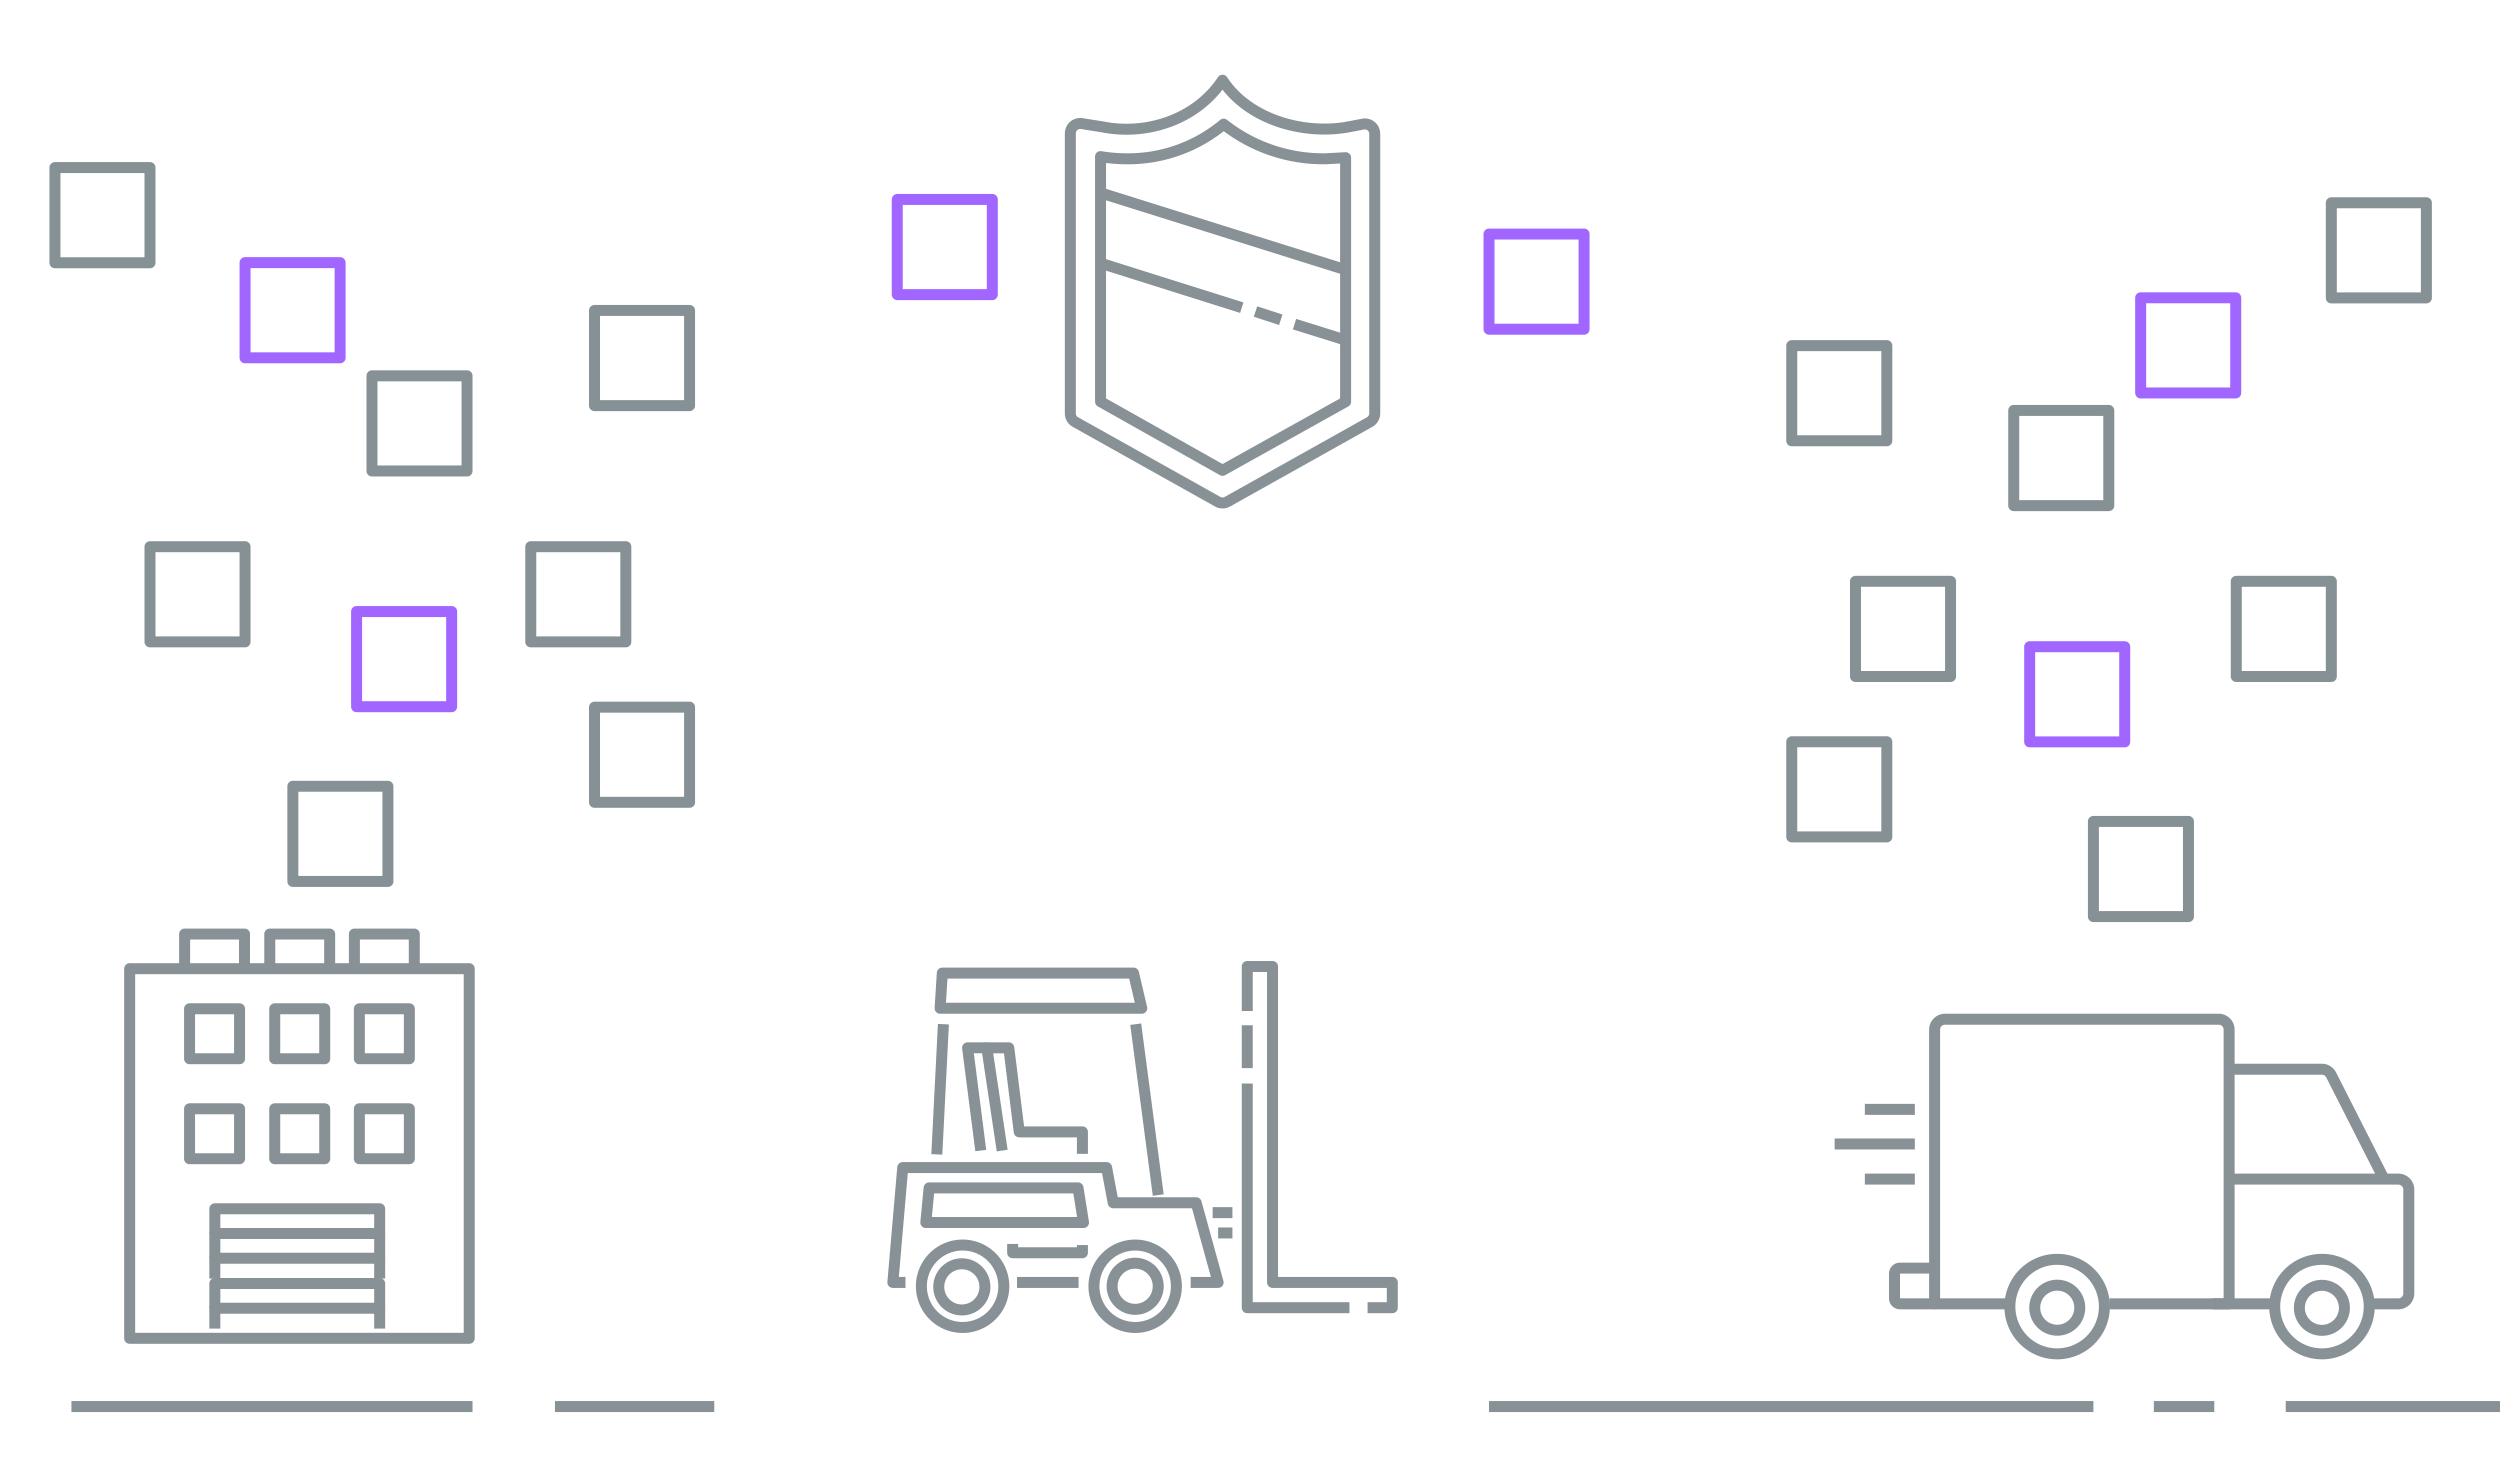 <svg xmlns="http://www.w3.org/2000/svg" id="prefix__graphic-benefits-tl" width="455" height="269.12" viewBox="0 0 455 269.12">
    <defs>
        <clipPath id="prefix__clip-path">
            <path id="prefix__Rectangle_1583" fill="none" d="M0 0H455V269.12H0z" data-name="Rectangle 1583"/>
        </clipPath>
        <style>
            .prefix__cls-3,.prefix__cls-4,.prefix__cls-5{fill:none}.prefix__cls-3{stroke:#879196}.prefix__cls-3,.prefix__cls-4,.prefix__cls-5{stroke-linejoin:round;stroke-width:2px}.prefix__cls-4{stroke:#869196}.prefix__cls-5{stroke:#a166ff}
        </style>
    </defs>
    <g id="prefix__benefits-tl" transform="translate(227.5 134.56)">
        <g id="prefix__Group_1449" clip-path="url(#prefix__clip-path)" data-name="Group 1449" transform="translate(-227.5 -134.56)">
            <path id="prefix__Path_1532" d="M245.4 23.1c-8.1 1.5-18.2-1.3-22.9-8.5-4.7 7.1-13.7 10.1-21.8 8.5l-3.8-.6a1.8 1.8 0 0 0-2.1 1.8v50.9a1.8 1.8 0 0 0 .9 1.6l25.9 14.5a1.8 1.8 0 0 0 1.8 0l25.9-14.5a1.8 1.8 0 0 0 .9-1.6V24.4a1.8 1.8 0 0 0-2.2-1.8z" class="prefix__cls-3" data-name="Path 1532"/>
            <path id="prefix__Path_1533" d="M200.3 73.1V28.5a28.6 28.6 0 0 0 4.7.4 27.1 27.1 0 0 0 17.7-6.3 29.3 29.3 0 0 0 18.5 6.3l3.7-.2v44.4l-22.4 12.5z" class="prefix__cls-3" data-name="Path 1533"/>
            <path id="prefix__Line_638" d="M44.6 14L0 0" class="prefix__cls-3" data-name="Line 638" transform="translate(200.3 35.1)"/>
            <path id="prefix__Line_639" d="M25.7 8.1L0 0" class="prefix__cls-3" data-name="Line 639" transform="translate(200.3 47.9)"/>
            <path id="prefix__Line_640" d="M4.6 1.5L0 0" class="prefix__cls-3" data-name="Line 640" transform="translate(228.5 56.7)"/>
            <path id="prefix__Line_641" d="M9.3 2.9L0 0" class="prefix__cls-3" data-name="Line 641" transform="translate(235.6 59)"/>
            <path id="prefix__Path_1534" d="M406.6 194.6h16a1.9 1.9 0 0 1 1.7 1.1l9.6 18.9" class="prefix__cls-3" data-name="Path 1534"/>
            <path id="prefix__Path_1535" d="M352.1 237.3h-6.3a1 1 0 0 1-1-1v-4.5a1 1 0 0 1 1-1h6.3" class="prefix__cls-3" data-name="Path 1535"/>
            <path id="prefix__Path_1536" d="M383 237.8a8.6 8.6 0 1 1-8.6-8.6 8.6 8.6 0 0 1 8.6 8.6z" class="prefix__cls-3" data-name="Path 1536"/>
            <circle id="prefix__Ellipse_35" cx="4.1" cy="4.1" r="4.1" class="prefix__cls-3" data-name="Ellipse 35" transform="rotate(-36.3 546.018 -443.778)"/>
            <path id="prefix__Path_1537" d="M431.2 237.8a8.6 8.6 0 1 1-8.6-8.6 8.6 8.6 0 0 1 8.6 8.6z" class="prefix__cls-3" data-name="Path 1537"/>
            <circle id="prefix__Ellipse_36" cx="4.1" cy="4.1" r="4.1" class="prefix__cls-3" data-name="Ellipse 36" transform="rotate(-36.3 570.137 -517.23)"/>
            <path id="prefix__Line_642" d="M9.1 0L0 0" class="prefix__cls-3" data-name="Line 642" transform="translate(339.4 214.6)"/>
            <path id="prefix__Line_643" d="M9.1 0L0 0" class="prefix__cls-3" data-name="Line 643" transform="translate(339.4 201.9)"/>
            <path id="prefix__Line_644" d="M14.6 0L0 0" class="prefix__cls-3" data-name="Line 644" transform="translate(333.9 208.2)"/>
            <path id="prefix__Path_1538" d="M365.7 237.3h-13.6v-49.9a1.9 1.9 0 0 1 1.9-1.9h49.8a1.9 1.9 0 0 1 1.9 1.9v49.9h-21.8" class="prefix__cls-3" data-name="Path 1538"/>
            <path id="prefix__Path_1539" d="M405.7 214.6h30.8a1.9 1.9 0 0 1 1.9 1.9v18.9a1.9 1.9 0 0 1-1.9 1.9h-5" class="prefix__cls-3" data-name="Path 1539"/>
            <path id="prefix__Line_645" d="M11.1 0L0 0" class="prefix__cls-3" data-name="Line 645" transform="translate(402.7 237.3)"/>
            <path id="prefix__Path_1540" d="M216.7 233.4h5l-4-14.5h-15.1l-1.2-6.4h-37.1l-1.8 20.9h2.3" class="prefix__cls-3" data-name="Path 1540"/>
            <path id="prefix__Line_646" d="M0 0L11.2 0" class="prefix__cls-3" data-name="Line 646" transform="translate(185.1 233.4)"/>
            <path id="prefix__Line_647" d="M0 0L4.1 31.1" class="prefix__cls-3" data-name="Line 647" transform="translate(206.7 186.4)"/>
            <path id="prefix__Line_648" d="M0 23.7L1.2 0" class="prefix__cls-3" data-name="Line 648" transform="translate(170.5 186.4)"/>
            <path id="prefix__Path_1541" d="M207.8 183.5h-36.7l.4-6.4h34.8z" class="prefix__cls-3" data-name="Path 1541"/>
            <path id="prefix__Path_1542" d="M197.2 222.5h-28.7l.6-6.3h27.1z" class="prefix__cls-3" data-name="Path 1542"/>
            <path id="prefix__Path_1543" d="M179.6 190.7h-3.5l2.4 18.7" class="prefix__cls-3" data-name="Path 1543"/>
            <path id="prefix__Path_1544" d="M197 210v-4h-11.5l-1.9-15.3h-4l2.8 18.7" class="prefix__cls-3" data-name="Path 1544"/>
            <path id="prefix__Path_1545" d="M184.3 226.4v1.6H197v-1.4" class="prefix__cls-3" data-name="Path 1545"/>
            <path id="prefix__Path_1546" d="M248.9 238h4.5v-4.6h-21.8v-57.5H227v8.1" class="prefix__cls-3" data-name="Path 1546"/>
            <path id="prefix__Path_1547" d="M227 197.2V238h18.6" class="prefix__cls-3" data-name="Path 1547"/>
            <path id="prefix__Line_649" d="M0 0L0 7.8" class="prefix__cls-3" data-name="Line 649" transform="translate(227 186.6)"/>
            <path id="prefix__Path_1548" d="M214.1 234.1a7.5 7.5 0 1 1-7.5-7.5 7.5 7.5 0 0 1 7.5 7.5z" class="prefix__cls-3" data-name="Path 1548"/>
            <circle id="prefix__Ellipse_37" cx="4.2" cy="4.2" r="4.2" class="prefix__cls-3" data-name="Ellipse 37" transform="translate(202.4 229.9)"/>
            <path id="prefix__Path_1549" d="M180.5 239.4a7.5 7.5 0 1 1 0-10.6 7.5 7.5 0 0 1 0 10.6z" class="prefix__cls-3" data-name="Path 1549"/>
            <path id="prefix__Path_1550" d="M178.7 236.3a4.2 4.2 0 1 1-1.5-5.7 4.2 4.2 0 0 1 1.5 5.7z" class="prefix__cls-3" data-name="Path 1550"/>
            <path id="prefix__Line_650" d="M0 0L3.6 0" class="prefix__cls-3" data-name="Line 650" transform="translate(220.7 220.7)"/>
            <path id="prefix__Line_651" d="M0 0L2.6 0" class="prefix__cls-3" data-name="Line 651" transform="translate(221.7 224.4)"/>
            <path id="prefix__Rectangle_1556" d="M0 0H61.8V67.27H0z" class="prefix__cls-3" data-name="Rectangle 1556" transform="translate(23.6 176.3)"/>
            <path id="prefix__Rectangle_1557" d="M0 0H9.1V9.09H0z" class="prefix__cls-3" data-name="Rectangle 1557" transform="translate(34.5 183.6)"/>
            <path id="prefix__Rectangle_1558" d="M0 0H9.1V9.09H0z" class="prefix__cls-3" data-name="Rectangle 1558" transform="translate(34.5 201.8)"/>
            <path id="prefix__Rectangle_1559" d="M0 0H9.1V9.09H0z" class="prefix__cls-3" data-name="Rectangle 1559" transform="translate(50 183.6)"/>
            <path id="prefix__Rectangle_1560" d="M0 0H9.1V9.09H0z" class="prefix__cls-3" data-name="Rectangle 1560" transform="translate(50 201.8)"/>
            <path id="prefix__Rectangle_1561" d="M0 0H9.1V9.09H0z" class="prefix__cls-3" data-name="Rectangle 1561" transform="translate(65.4 183.6)"/>
            <path id="prefix__Rectangle_1562" d="M0 0H9.1V9.09H0z" class="prefix__cls-3" data-name="Rectangle 1562" transform="translate(65.4 201.8)"/>
            <path id="prefix__Path_1551" d="M39.1 238.1v-4.5h30v4.5" class="prefix__cls-3" data-name="Path 1551"/>
            <path id="prefix__Path_1552" d="M39.1 241.8v-3.7h30v3.7" class="prefix__cls-3" data-name="Path 1552"/>
            <path id="prefix__Path_1553" d="M39.1 229v-4.5h30v4.5" class="prefix__cls-3" data-name="Path 1553"/>
            <path id="prefix__Path_1554" d="M39.1 224.5V220h30v4.5" class="prefix__cls-3" data-name="Path 1554"/>
            <path id="prefix__Path_1555" d="M39.1 232.7V229h30v3.7" class="prefix__cls-3" data-name="Path 1555"/>
            <path id="prefix__Path_1556" d="M49.1 177.2V170H60v7.2" class="prefix__cls-3" data-name="Path 1556"/>
            <path id="prefix__Path_1557" d="M64.5 177.2V170h10.9v7.2" class="prefix__cls-3" data-name="Path 1557"/>
            <path id="prefix__Path_1558" d="M33.6 177.2V170h10.9v7.2" class="prefix__cls-3" data-name="Path 1558"/>
            <path id="prefix__Rectangle_1563" d="M0 0H17.3V17.32H0z" class="prefix__cls-4" data-name="Rectangle 1563" transform="translate(407 105.8)"/>
            <path id="prefix__Rectangle_1564" d="M0 0H17.3V17.32H0z" class="prefix__cls-4" data-name="Rectangle 1564" transform="translate(381 149.5)"/>
            <path id="prefix__Rectangle_1565" d="M0 0H17.3V17.32H0z" class="prefix__cls-4" data-name="Rectangle 1565" transform="translate(366.5 74.7)"/>
            <path id="prefix__Rectangle_1566" d="M0 0H17.3V17.32H0z" class="prefix__cls-5" data-name="Rectangle 1566" transform="translate(369.4 117.7)"/>
            <path id="prefix__Rectangle_1567" d="M0 0H17.3V17.32H0z" class="prefix__cls-4" data-name="Rectangle 1567" transform="translate(326.1 62.9)"/>
            <path id="prefix__Rectangle_1568" d="M0 0H17.3V17.32H0z" class="prefix__cls-5" data-name="Rectangle 1568" transform="translate(389.6 54.2)"/>
            <path id="prefix__Rectangle_1569" d="M0 0H17.3V17.32H0z" class="prefix__cls-4" data-name="Rectangle 1569" transform="translate(337.7 105.8)"/>
            <path id="prefix__Rectangle_1570" d="M0 0H17.3V17.32H0z" class="prefix__cls-4" data-name="Rectangle 1570" transform="translate(326.1 135)"/>
            <path id="prefix__Rectangle_1571" d="M0 0H17.3V17.32H0z" class="prefix__cls-5" data-name="Rectangle 1571" transform="translate(271 42.6)"/>
            <path id="prefix__Rectangle_1572" d="M0 0H17.3V17.32H0z" class="prefix__cls-4" data-name="Rectangle 1572" transform="translate(424.3 36.9)"/>
            <path id="prefix__Rectangle_1573" d="M0 0H17.3V17.32H0z" class="prefix__cls-4" data-name="Rectangle 1573" transform="translate(27.3 99.5)"/>
            <path id="prefix__Rectangle_1574" d="M0 0H17.3V17.32H0z" class="prefix__cls-4" data-name="Rectangle 1574" transform="translate(53.3 143.1)"/>
            <path id="prefix__Rectangle_1575" d="M0 0H17.3V17.32H0z" class="prefix__cls-4" data-name="Rectangle 1575" transform="translate(67.7 68.4)"/>
            <path id="prefix__Rectangle_1576" d="M0 0H17.3V17.32H0z" class="prefix__cls-5" data-name="Rectangle 1576" transform="translate(64.9 111.3)"/>
            <path id="prefix__Rectangle_1577" d="M0 0H17.3V17.32H0z" class="prefix__cls-4" data-name="Rectangle 1577" transform="translate(108.2 56.5)"/>
            <path id="prefix__Rectangle_1578" d="M0 0H17.3V17.32H0z" class="prefix__cls-5" data-name="Rectangle 1578" transform="translate(44.6 47.8)"/>
            <path id="prefix__Rectangle_1579" d="M0 0H17.3V17.32H0z" class="prefix__cls-4" data-name="Rectangle 1579" transform="translate(96.6 99.5)"/>
            <path id="prefix__Rectangle_1580" d="M0 0H17.3V17.32H0z" class="prefix__cls-4" data-name="Rectangle 1580" transform="translate(108.2 128.7)"/>
            <path id="prefix__Rectangle_1581" d="M0 0H17.3V17.32H0z" class="prefix__cls-5" data-name="Rectangle 1581" transform="translate(163.3 36.3)"/>
            <path id="prefix__Rectangle_1582" d="M0 0H17.3V17.32H0z" class="prefix__cls-4" data-name="Rectangle 1582" transform="translate(10 30.5)"/>
            <path id="prefix__Line_652" d="M0 0L73 0" class="prefix__cls-3" data-name="Line 652" transform="translate(13 256)"/>
            <path id="prefix__Line_653" d="M0 0L29 0" class="prefix__cls-3" data-name="Line 653" transform="translate(101 256)"/>
            <path id="prefix__Line_654" d="M0 0L110 0" class="prefix__cls-3" data-name="Line 654" transform="translate(271 256)"/>
            <path id="prefix__Line_655" d="M0 0L11 0" class="prefix__cls-3" data-name="Line 655" transform="translate(392 256)"/>
            <path id="prefix__Line_656" d="M0 0L39 0" class="prefix__cls-3" data-name="Line 656" transform="translate(416 256)"/>
        </g>
    </g>
</svg>
